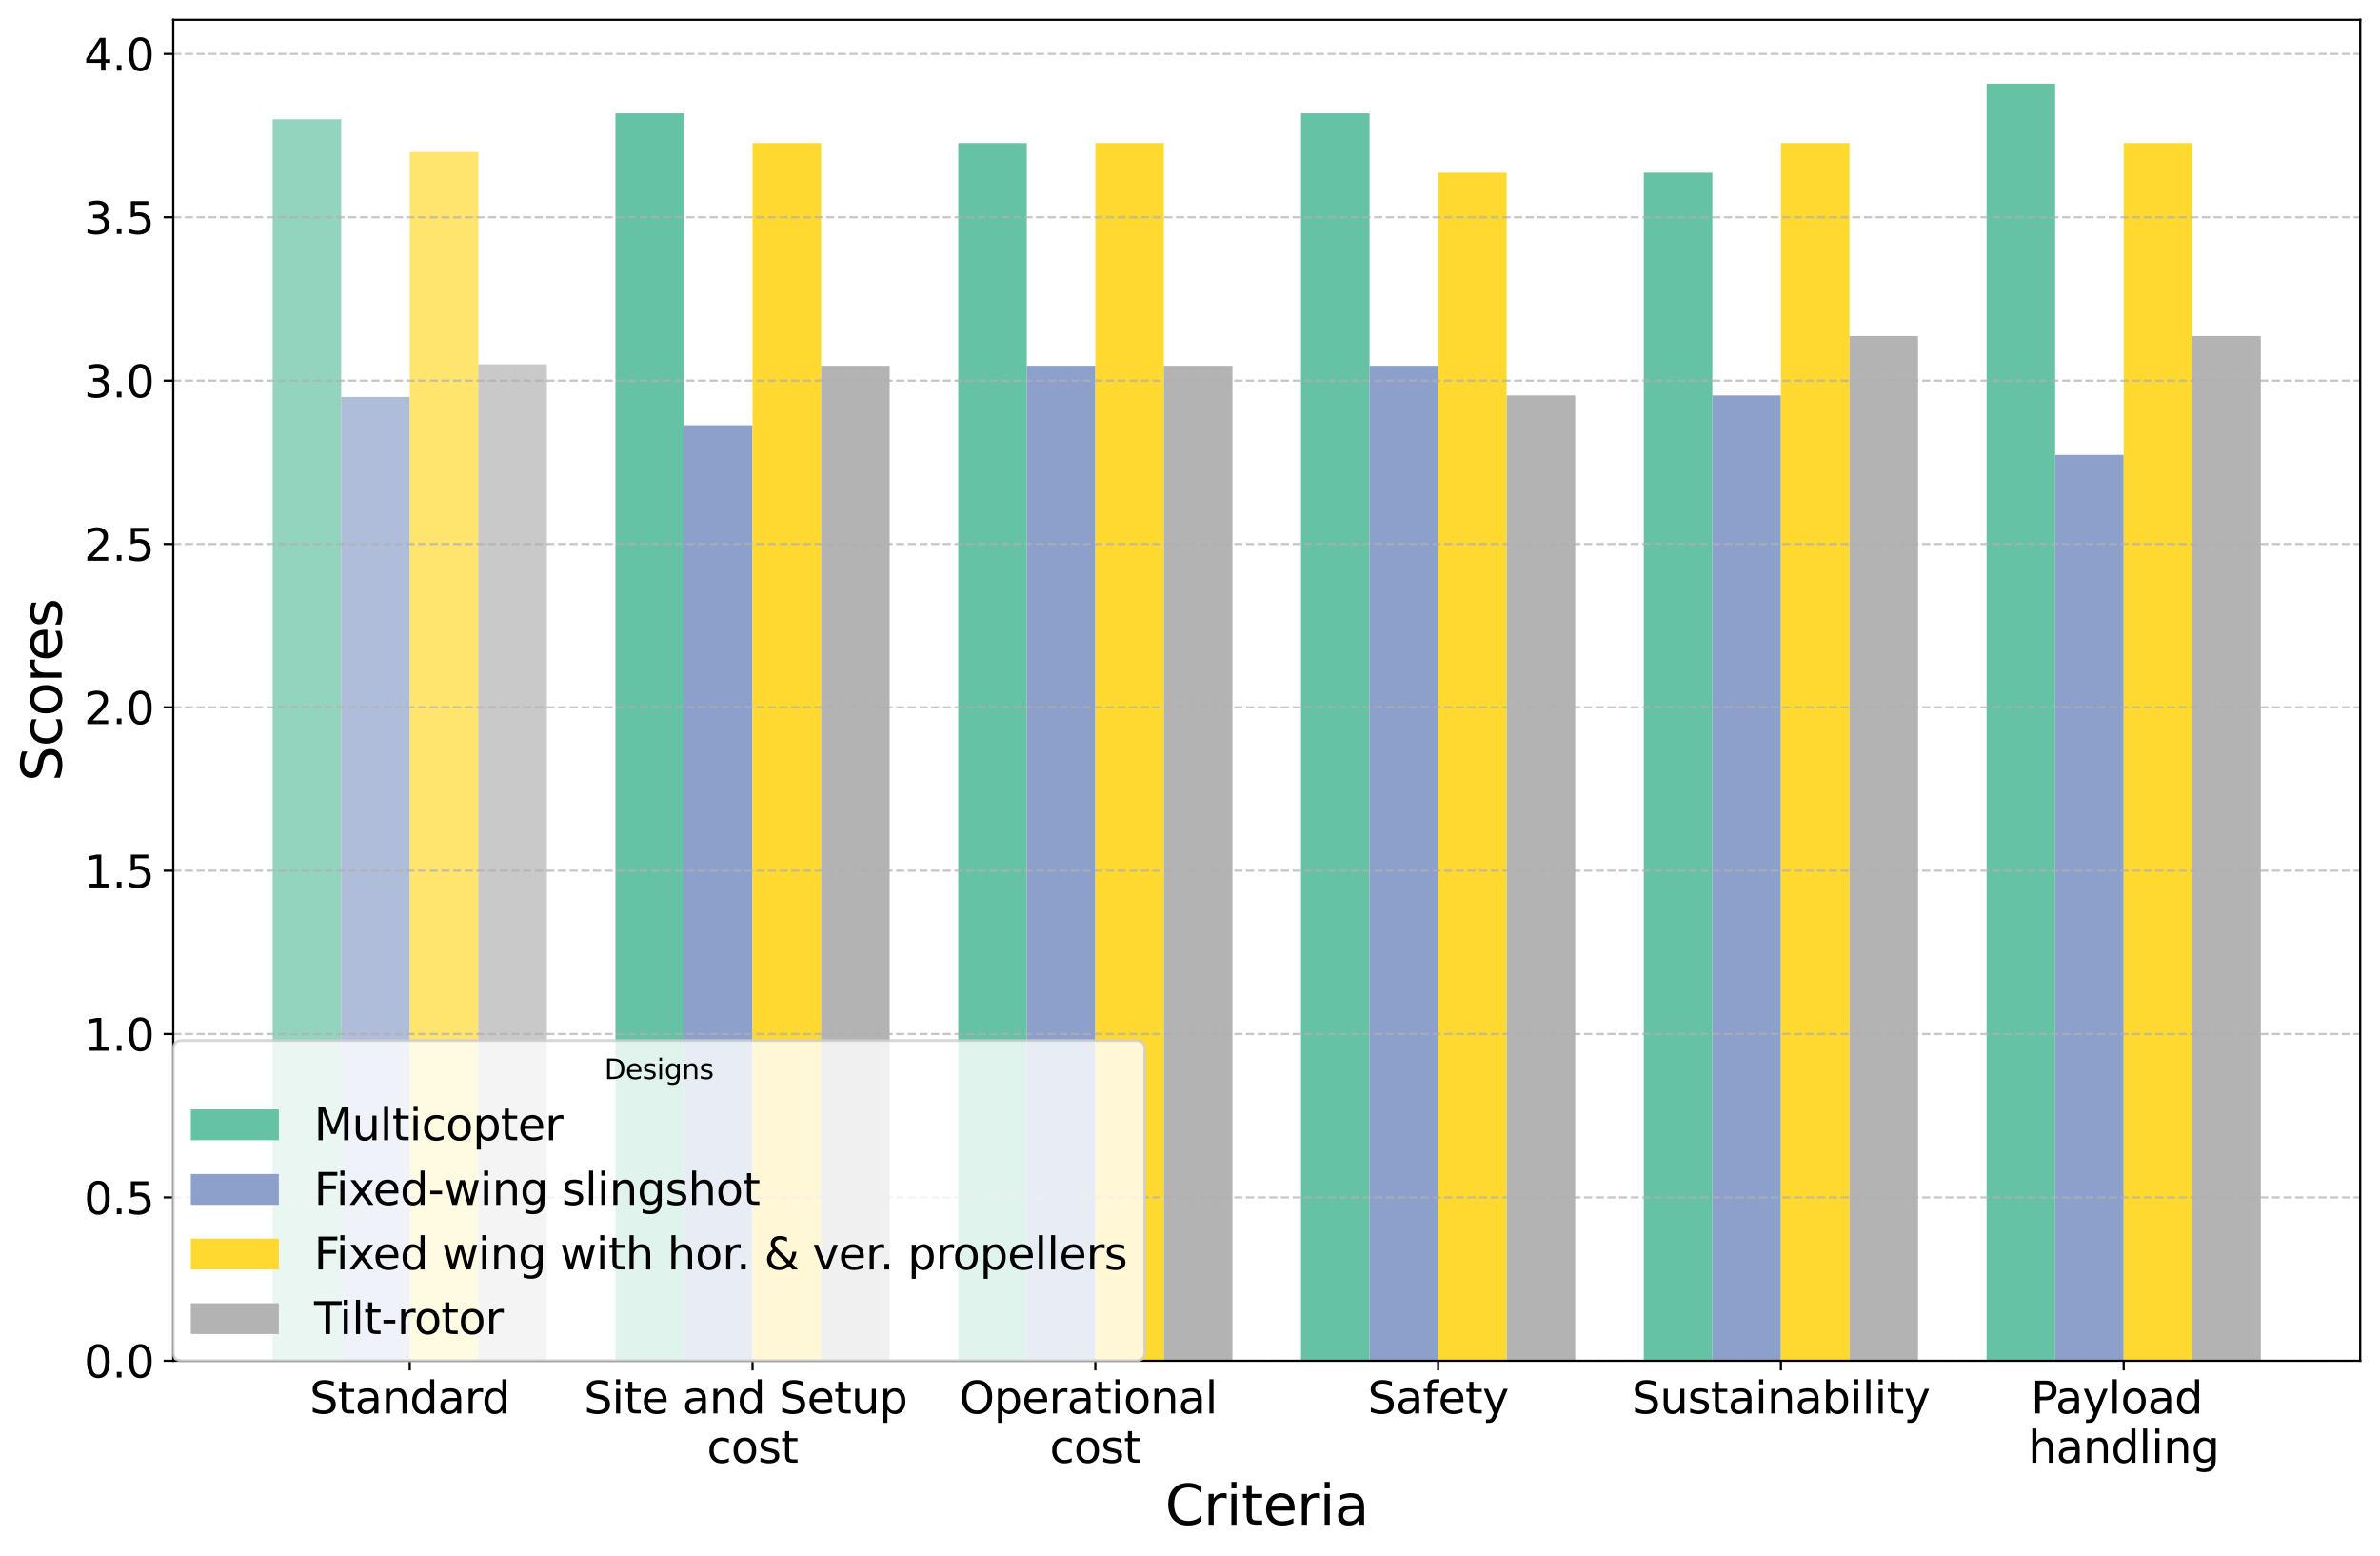 <?xml version="1.0" encoding="utf-8" standalone="no"?>
<!DOCTYPE svg PUBLIC "-//W3C//DTD SVG 1.1//EN"
  "http://www.w3.org/Graphics/SVG/1.1/DTD/svg11.dtd">
<svg xmlns:xlink="http://www.w3.org/1999/xlink" width="865.511pt" height="565.686pt" viewBox="0 0 865.511 565.686" xmlns="http://www.w3.org/2000/svg" version="1.1">
 <defs>
  <style type="text/css">*{stroke-linejoin: round; stroke-linecap: butt}</style>
 </defs>
 <g id="figure_1">
  <g id="patch_1">
   <path d="M 0 565.686 
L 865.511 565.686 
L 865.511 0 
L 0 0 
z
" style="fill: #ffffff"/>
  </g>
  <g id="axes_1">
   <g id="patch_2">
    <path d="M 63.001 494.728 
L 858.311 494.728 
L 858.311 7.2 
L 63.001 7.2 
z
" style="fill: #ffffff"/>
   </g>
   <g id="patch_3">
    <path d="M 99.152 494.728 
L 124.083 494.728 
L 124.083 43.373 
L 99.152 43.373 
z
" clip-path="url(#p4e0ea31a48)" style="fill: #66c2a5; opacity: 0.7"/>
   </g>
   <g id="patch_4">
    <path d="M 124.083 494.728 
L 149.014 494.728 
L 149.014 144.334 
L 124.083 144.334 
z
" clip-path="url(#p4e0ea31a48)" style="fill: #8da0cb; opacity: 0.7"/>
   </g>
   <g id="patch_5">
    <path d="M 149.014 494.728 
L 173.946 494.728 
L 173.946 55.251 
L 149.014 55.251 
z
" clip-path="url(#p4e0ea31a48)" style="fill: #ffd92f; opacity: 0.7"/>
   </g>
   <g id="patch_6">
    <path d="M 173.946 494.728 
L 198.877 494.728 
L 198.877 132.456 
L 173.946 132.456 
z
" clip-path="url(#p4e0ea31a48)" style="fill: #b3b3b3; opacity: 0.7"/>
   </g>
   <g id="patch_7">
    <path d="M 223.808 494.728 
L 248.74 494.728 
L 248.74 41.214 
L 223.808 41.214 
z
" clip-path="url(#p4e0ea31a48)" style="fill: #66c2a5"/>
   </g>
   <g id="patch_8">
    <path d="M 348.465 494.728 
L 373.397 494.728 
L 373.397 52.012 
L 348.465 52.012 
z
" clip-path="url(#p4e0ea31a48)" style="fill: #66c2a5"/>
   </g>
   <g id="patch_9">
    <path d="M 473.122 494.728 
L 498.053 494.728 
L 498.053 41.214 
L 473.122 41.214 
z
" clip-path="url(#p4e0ea31a48)" style="fill: #66c2a5"/>
   </g>
   <g id="patch_10">
    <path d="M 597.779 494.728 
L 622.71 494.728 
L 622.71 62.81 
L 597.779 62.81 
z
" clip-path="url(#p4e0ea31a48)" style="fill: #66c2a5"/>
   </g>
   <g id="patch_11">
    <path d="M 722.435 494.728 
L 747.367 494.728 
L 747.367 30.416 
L 722.435 30.416 
z
" clip-path="url(#p4e0ea31a48)" style="fill: #66c2a5"/>
   </g>
   <g id="patch_12">
    <path d="M 248.74 494.728 
L 273.671 494.728 
L 273.671 154.592 
L 248.74 154.592 
z
" clip-path="url(#p4e0ea31a48)" style="fill: #8da0cb"/>
   </g>
   <g id="patch_13">
    <path d="M 373.397 494.728 
L 398.328 494.728 
L 398.328 132.996 
L 373.397 132.996 
z
" clip-path="url(#p4e0ea31a48)" style="fill: #8da0cb"/>
   </g>
   <g id="patch_14">
    <path d="M 498.053 494.728 
L 522.985 494.728 
L 522.985 132.996 
L 498.053 132.996 
z
" clip-path="url(#p4e0ea31a48)" style="fill: #8da0cb"/>
   </g>
   <g id="patch_15">
    <path d="M 622.71 494.728 
L 647.641 494.728 
L 647.641 143.794 
L 622.71 143.794 
z
" clip-path="url(#p4e0ea31a48)" style="fill: #8da0cb"/>
   </g>
   <g id="patch_16">
    <path d="M 747.367 494.728 
L 772.298 494.728 
L 772.298 165.39 
L 747.367 165.39 
z
" clip-path="url(#p4e0ea31a48)" style="fill: #8da0cb"/>
   </g>
   <g id="patch_17">
    <path d="M 273.671 494.728 
L 298.602 494.728 
L 298.602 52.012 
L 273.671 52.012 
z
" clip-path="url(#p4e0ea31a48)" style="fill: #ffd92f"/>
   </g>
   <g id="patch_18">
    <path d="M 398.328 494.728 
L 423.259 494.728 
L 423.259 52.012 
L 398.328 52.012 
z
" clip-path="url(#p4e0ea31a48)" style="fill: #ffd92f"/>
   </g>
   <g id="patch_19">
    <path d="M 522.985 494.728 
L 547.916 494.728 
L 547.916 62.81 
L 522.985 62.81 
z
" clip-path="url(#p4e0ea31a48)" style="fill: #ffd92f"/>
   </g>
   <g id="patch_20">
    <path d="M 647.641 494.728 
L 672.573 494.728 
L 672.573 52.012 
L 647.641 52.012 
z
" clip-path="url(#p4e0ea31a48)" style="fill: #ffd92f"/>
   </g>
   <g id="patch_21">
    <path d="M 772.298 494.728 
L 797.229 494.728 
L 797.229 52.012 
L 772.298 52.012 
z
" clip-path="url(#p4e0ea31a48)" style="fill: #ffd92f"/>
   </g>
   <g id="patch_22">
    <path d="M 298.602 494.728 
L 323.534 494.728 
L 323.534 132.996 
L 298.602 132.996 
z
" clip-path="url(#p4e0ea31a48)" style="fill: #b3b3b3"/>
   </g>
   <g id="patch_23">
    <path d="M 423.259 494.728 
L 448.191 494.728 
L 448.191 132.996 
L 423.259 132.996 
z
" clip-path="url(#p4e0ea31a48)" style="fill: #b3b3b3"/>
   </g>
   <g id="patch_24">
    <path d="M 547.916 494.728 
L 572.847 494.728 
L 572.847 143.794 
L 547.916 143.794 
z
" clip-path="url(#p4e0ea31a48)" style="fill: #b3b3b3"/>
   </g>
   <g id="patch_25">
    <path d="M 672.573 494.728 
L 697.504 494.728 
L 697.504 122.198 
L 672.573 122.198 
z
" clip-path="url(#p4e0ea31a48)" style="fill: #b3b3b3"/>
   </g>
   <g id="patch_26">
    <path d="M 797.229 494.728 
L 822.161 494.728 
L 822.161 122.198 
L 797.229 122.198 
z
" clip-path="url(#p4e0ea31a48)" style="fill: #b3b3b3"/>
   </g>
   <g id="matplotlib.axis_1">
    <g id="xtick_1">
     <g id="line2d_1">
      <defs>
       <path id="maa2ad86802" d="M 0 0 
L 0 3.5 
" style="stroke: #000000; stroke-width: 0.8"/>
      </defs>
      <g>
       <use xlink:href="#maa2ad86802" x="149.014" y="494.728" style="stroke: #000000; stroke-width: 0.8"/>
      </g>
     </g>
     <g id="text_1">
      <!-- Standard -->
      <g transform="translate(112.618 513.885) scale(0.16 -0.16)">
       <defs>
        <path id="DejaVuSans-53" d="M 3425 4513 
L 3425 3897 
Q 3066 4069 2747 4153 
Q 2428 4238 2131 4238 
Q 1616 4238 1336 4038 
Q 1056 3838 1056 3469 
Q 1056 3159 1242 3001 
Q 1428 2844 1947 2747 
L 2328 2669 
Q 3034 2534 3370 2195 
Q 3706 1856 3706 1288 
Q 3706 609 3251 259 
Q 2797 -91 1919 -91 
Q 1588 -91 1214 -16 
Q 841 59 441 206 
L 441 856 
Q 825 641 1194 531 
Q 1563 422 1919 422 
Q 2459 422 2753 634 
Q 3047 847 3047 1241 
Q 3047 1584 2836 1778 
Q 2625 1972 2144 2069 
L 1759 2144 
Q 1053 2284 737 2584 
Q 422 2884 422 3419 
Q 422 4038 858 4394 
Q 1294 4750 2059 4750 
Q 2388 4750 2728 4690 
Q 3069 4631 3425 4513 
z
" transform="scale(0.016)"/>
        <path id="DejaVuSans-74" d="M 1172 4494 
L 1172 3500 
L 2356 3500 
L 2356 3053 
L 1172 3053 
L 1172 1153 
Q 1172 725 1289 603 
Q 1406 481 1766 481 
L 2356 481 
L 2356 0 
L 1766 0 
Q 1100 0 847 248 
Q 594 497 594 1153 
L 594 3053 
L 172 3053 
L 172 3500 
L 594 3500 
L 594 4494 
L 1172 4494 
z
" transform="scale(0.016)"/>
        <path id="DejaVuSans-61" d="M 2194 1759 
Q 1497 1759 1228 1600 
Q 959 1441 959 1056 
Q 959 750 1161 570 
Q 1363 391 1709 391 
Q 2188 391 2477 730 
Q 2766 1069 2766 1631 
L 2766 1759 
L 2194 1759 
z
M 3341 1997 
L 3341 0 
L 2766 0 
L 2766 531 
Q 2569 213 2275 61 
Q 1981 -91 1556 -91 
Q 1019 -91 701 211 
Q 384 513 384 1019 
Q 384 1609 779 1909 
Q 1175 2209 1959 2209 
L 2766 2209 
L 2766 2266 
Q 2766 2663 2505 2880 
Q 2244 3097 1772 3097 
Q 1472 3097 1187 3025 
Q 903 2953 641 2809 
L 641 3341 
Q 956 3463 1253 3523 
Q 1550 3584 1831 3584 
Q 2591 3584 2966 3190 
Q 3341 2797 3341 1997 
z
" transform="scale(0.016)"/>
        <path id="DejaVuSans-6e" d="M 3513 2113 
L 3513 0 
L 2938 0 
L 2938 2094 
Q 2938 2591 2744 2837 
Q 2550 3084 2163 3084 
Q 1697 3084 1428 2787 
Q 1159 2491 1159 1978 
L 1159 0 
L 581 0 
L 581 3500 
L 1159 3500 
L 1159 2956 
Q 1366 3272 1645 3428 
Q 1925 3584 2291 3584 
Q 2894 3584 3203 3211 
Q 3513 2838 3513 2113 
z
" transform="scale(0.016)"/>
        <path id="DejaVuSans-64" d="M 2906 2969 
L 2906 4863 
L 3481 4863 
L 3481 0 
L 2906 0 
L 2906 525 
Q 2725 213 2448 61 
Q 2172 -91 1784 -91 
Q 1150 -91 751 415 
Q 353 922 353 1747 
Q 353 2572 751 3078 
Q 1150 3584 1784 3584 
Q 2172 3584 2448 3432 
Q 2725 3281 2906 2969 
z
M 947 1747 
Q 947 1113 1208 752 
Q 1469 391 1925 391 
Q 2381 391 2643 752 
Q 2906 1113 2906 1747 
Q 2906 2381 2643 2742 
Q 2381 3103 1925 3103 
Q 1469 3103 1208 2742 
Q 947 2381 947 1747 
z
" transform="scale(0.016)"/>
        <path id="DejaVuSans-72" d="M 2631 2963 
Q 2534 3019 2420 3045 
Q 2306 3072 2169 3072 
Q 1681 3072 1420 2755 
Q 1159 2438 1159 1844 
L 1159 0 
L 581 0 
L 581 3500 
L 1159 3500 
L 1159 2956 
Q 1341 3275 1631 3429 
Q 1922 3584 2338 3584 
Q 2397 3584 2469 3576 
Q 2541 3569 2628 3553 
L 2631 2963 
z
" transform="scale(0.016)"/>
       </defs>
       <use xlink:href="#DejaVuSans-53"/>
       <use xlink:href="#DejaVuSans-74" transform="translate(63.477 0)"/>
       <use xlink:href="#DejaVuSans-61" transform="translate(102.686 0)"/>
       <use xlink:href="#DejaVuSans-6e" transform="translate(163.965 0)"/>
       <use xlink:href="#DejaVuSans-64" transform="translate(227.344 0)"/>
       <use xlink:href="#DejaVuSans-61" transform="translate(290.82 0)"/>
       <use xlink:href="#DejaVuSans-72" transform="translate(352.1 0)"/>
       <use xlink:href="#DejaVuSans-64" transform="translate(391.463 0)"/>
      </g>
     </g>
    </g>
    <g id="xtick_2">
     <g id="line2d_2">
      <g>
       <use xlink:href="#maa2ad86802" x="273.671" y="494.728" style="stroke: #000000; stroke-width: 0.8"/>
      </g>
     </g>
     <g id="text_2">
      <!-- Site and Setup  -->
      <g transform="translate(212.346 513.885) scale(0.16 -0.16)">
       <defs>
        <path id="DejaVuSans-69" d="M 603 3500 
L 1178 3500 
L 1178 0 
L 603 0 
L 603 3500 
z
M 603 4863 
L 1178 4863 
L 1178 4134 
L 603 4134 
L 603 4863 
z
" transform="scale(0.016)"/>
        <path id="DejaVuSans-65" d="M 3597 1894 
L 3597 1613 
L 953 1613 
Q 991 1019 1311 708 
Q 1631 397 2203 397 
Q 2534 397 2845 478 
Q 3156 559 3463 722 
L 3463 178 
Q 3153 47 2828 -22 
Q 2503 -91 2169 -91 
Q 1331 -91 842 396 
Q 353 884 353 1716 
Q 353 2575 817 3079 
Q 1281 3584 2069 3584 
Q 2775 3584 3186 3129 
Q 3597 2675 3597 1894 
z
M 3022 2063 
Q 3016 2534 2758 2815 
Q 2500 3097 2075 3097 
Q 1594 3097 1305 2825 
Q 1016 2553 972 2059 
L 3022 2063 
z
" transform="scale(0.016)"/>
        <path id="DejaVuSans-20" transform="scale(0.016)"/>
        <path id="DejaVuSans-75" d="M 544 1381 
L 544 3500 
L 1119 3500 
L 1119 1403 
Q 1119 906 1312 657 
Q 1506 409 1894 409 
Q 2359 409 2629 706 
Q 2900 1003 2900 1516 
L 2900 3500 
L 3475 3500 
L 3475 0 
L 2900 0 
L 2900 538 
Q 2691 219 2414 64 
Q 2138 -91 1772 -91 
Q 1169 -91 856 284 
Q 544 659 544 1381 
z
M 1991 3584 
L 1991 3584 
z
" transform="scale(0.016)"/>
        <path id="DejaVuSans-70" d="M 1159 525 
L 1159 -1331 
L 581 -1331 
L 581 3500 
L 1159 3500 
L 1159 2969 
Q 1341 3281 1617 3432 
Q 1894 3584 2278 3584 
Q 2916 3584 3314 3078 
Q 3713 2572 3713 1747 
Q 3713 922 3314 415 
Q 2916 -91 2278 -91 
Q 1894 -91 1617 61 
Q 1341 213 1159 525 
z
M 3116 1747 
Q 3116 2381 2855 2742 
Q 2594 3103 2138 3103 
Q 1681 3103 1420 2742 
Q 1159 2381 1159 1747 
Q 1159 1113 1420 752 
Q 1681 391 2138 391 
Q 2594 391 2855 752 
Q 3116 1113 3116 1747 
z
" transform="scale(0.016)"/>
       </defs>
       <use xlink:href="#DejaVuSans-53"/>
       <use xlink:href="#DejaVuSans-69" transform="translate(63.477 0)"/>
       <use xlink:href="#DejaVuSans-74" transform="translate(91.26 0)"/>
       <use xlink:href="#DejaVuSans-65" transform="translate(130.469 0)"/>
       <use xlink:href="#DejaVuSans-20" transform="translate(191.992 0)"/>
       <use xlink:href="#DejaVuSans-61" transform="translate(223.779 0)"/>
       <use xlink:href="#DejaVuSans-6e" transform="translate(285.059 0)"/>
       <use xlink:href="#DejaVuSans-64" transform="translate(348.438 0)"/>
       <use xlink:href="#DejaVuSans-20" transform="translate(411.914 0)"/>
       <use xlink:href="#DejaVuSans-53" transform="translate(443.701 0)"/>
       <use xlink:href="#DejaVuSans-65" transform="translate(507.178 0)"/>
       <use xlink:href="#DejaVuSans-74" transform="translate(568.701 0)"/>
       <use xlink:href="#DejaVuSans-75" transform="translate(607.91 0)"/>
       <use xlink:href="#DejaVuSans-70" transform="translate(671.289 0)"/>
       <use xlink:href="#DejaVuSans-20" transform="translate(734.766 0)"/>
      </g>
      <!-- cost -->
      <g transform="translate(257.074 531.802) scale(0.16 -0.16)">
       <defs>
        <path id="DejaVuSans-63" d="M 3122 3366 
L 3122 2828 
Q 2878 2963 2633 3030 
Q 2388 3097 2138 3097 
Q 1578 3097 1268 2742 
Q 959 2388 959 1747 
Q 959 1106 1268 751 
Q 1578 397 2138 397 
Q 2388 397 2633 464 
Q 2878 531 3122 666 
L 3122 134 
Q 2881 22 2623 -34 
Q 2366 -91 2075 -91 
Q 1284 -91 818 406 
Q 353 903 353 1747 
Q 353 2603 823 3093 
Q 1294 3584 2113 3584 
Q 2378 3584 2631 3529 
Q 2884 3475 3122 3366 
z
" transform="scale(0.016)"/>
        <path id="DejaVuSans-6f" d="M 1959 3097 
Q 1497 3097 1228 2736 
Q 959 2375 959 1747 
Q 959 1119 1226 758 
Q 1494 397 1959 397 
Q 2419 397 2687 759 
Q 2956 1122 2956 1747 
Q 2956 2369 2687 2733 
Q 2419 3097 1959 3097 
z
M 1959 3584 
Q 2709 3584 3137 3096 
Q 3566 2609 3566 1747 
Q 3566 888 3137 398 
Q 2709 -91 1959 -91 
Q 1206 -91 779 398 
Q 353 888 353 1747 
Q 353 2609 779 3096 
Q 1206 3584 1959 3584 
z
" transform="scale(0.016)"/>
        <path id="DejaVuSans-73" d="M 2834 3397 
L 2834 2853 
Q 2591 2978 2328 3040 
Q 2066 3103 1784 3103 
Q 1356 3103 1142 2972 
Q 928 2841 928 2578 
Q 928 2378 1081 2264 
Q 1234 2150 1697 2047 
L 1894 2003 
Q 2506 1872 2764 1633 
Q 3022 1394 3022 966 
Q 3022 478 2636 193 
Q 2250 -91 1575 -91 
Q 1294 -91 989 -36 
Q 684 19 347 128 
L 347 722 
Q 666 556 975 473 
Q 1284 391 1588 391 
Q 1994 391 2212 530 
Q 2431 669 2431 922 
Q 2431 1156 2273 1281 
Q 2116 1406 1581 1522 
L 1381 1569 
Q 847 1681 609 1914 
Q 372 2147 372 2553 
Q 372 3047 722 3315 
Q 1072 3584 1716 3584 
Q 2034 3584 2315 3537 
Q 2597 3491 2834 3397 
z
" transform="scale(0.016)"/>
       </defs>
       <use xlink:href="#DejaVuSans-63"/>
       <use xlink:href="#DejaVuSans-6f" transform="translate(54.98 0)"/>
       <use xlink:href="#DejaVuSans-73" transform="translate(116.162 0)"/>
       <use xlink:href="#DejaVuSans-74" transform="translate(168.262 0)"/>
      </g>
     </g>
    </g>
    <g id="xtick_3">
     <g id="line2d_3">
      <g>
       <use xlink:href="#maa2ad86802" x="398.328" y="494.728" style="stroke: #000000; stroke-width: 0.8"/>
      </g>
     </g>
     <g id="text_3">
      <!-- Operational  -->
      <g transform="translate(348.847 513.885) scale(0.16 -0.16)">
       <defs>
        <path id="DejaVuSans-4f" d="M 2522 4238 
Q 1834 4238 1429 3725 
Q 1025 3213 1025 2328 
Q 1025 1447 1429 934 
Q 1834 422 2522 422 
Q 3209 422 3611 934 
Q 4013 1447 4013 2328 
Q 4013 3213 3611 3725 
Q 3209 4238 2522 4238 
z
M 2522 4750 
Q 3503 4750 4090 4092 
Q 4678 3434 4678 2328 
Q 4678 1225 4090 567 
Q 3503 -91 2522 -91 
Q 1538 -91 948 565 
Q 359 1222 359 2328 
Q 359 3434 948 4092 
Q 1538 4750 2522 4750 
z
" transform="scale(0.016)"/>
        <path id="DejaVuSans-6c" d="M 603 4863 
L 1178 4863 
L 1178 0 
L 603 0 
L 603 4863 
z
" transform="scale(0.016)"/>
       </defs>
       <use xlink:href="#DejaVuSans-4f"/>
       <use xlink:href="#DejaVuSans-70" transform="translate(78.711 0)"/>
       <use xlink:href="#DejaVuSans-65" transform="translate(142.188 0)"/>
       <use xlink:href="#DejaVuSans-72" transform="translate(203.711 0)"/>
       <use xlink:href="#DejaVuSans-61" transform="translate(244.824 0)"/>
       <use xlink:href="#DejaVuSans-74" transform="translate(306.104 0)"/>
       <use xlink:href="#DejaVuSans-69" transform="translate(345.312 0)"/>
       <use xlink:href="#DejaVuSans-6f" transform="translate(373.096 0)"/>
       <use xlink:href="#DejaVuSans-6e" transform="translate(434.277 0)"/>
       <use xlink:href="#DejaVuSans-61" transform="translate(497.656 0)"/>
       <use xlink:href="#DejaVuSans-6c" transform="translate(558.936 0)"/>
       <use xlink:href="#DejaVuSans-20" transform="translate(586.719 0)"/>
      </g>
      <!-- cost -->
      <g transform="translate(381.73 531.802) scale(0.16 -0.16)">
       <use xlink:href="#DejaVuSans-63"/>
       <use xlink:href="#DejaVuSans-6f" transform="translate(54.98 0)"/>
       <use xlink:href="#DejaVuSans-73" transform="translate(116.162 0)"/>
       <use xlink:href="#DejaVuSans-74" transform="translate(168.262 0)"/>
      </g>
     </g>
    </g>
    <g id="xtick_4">
     <g id="line2d_4">
      <g>
       <use xlink:href="#maa2ad86802" x="522.985" y="494.728" style="stroke: #000000; stroke-width: 0.8"/>
      </g>
     </g>
     <g id="text_4">
      <!-- Safety -->
      <g transform="translate(497.393 513.885) scale(0.16 -0.16)">
       <defs>
        <path id="DejaVuSans-66" d="M 2375 4863 
L 2375 4384 
L 1825 4384 
Q 1516 4384 1395 4259 
Q 1275 4134 1275 3809 
L 1275 3500 
L 2222 3500 
L 2222 3053 
L 1275 3053 
L 1275 0 
L 697 0 
L 697 3053 
L 147 3053 
L 147 3500 
L 697 3500 
L 697 3744 
Q 697 4328 969 4595 
Q 1241 4863 1831 4863 
L 2375 4863 
z
" transform="scale(0.016)"/>
        <path id="DejaVuSans-79" d="M 2059 -325 
Q 1816 -950 1584 -1140 
Q 1353 -1331 966 -1331 
L 506 -1331 
L 506 -850 
L 844 -850 
Q 1081 -850 1212 -737 
Q 1344 -625 1503 -206 
L 1606 56 
L 191 3500 
L 800 3500 
L 1894 763 
L 2988 3500 
L 3597 3500 
L 2059 -325 
z
" transform="scale(0.016)"/>
       </defs>
       <use xlink:href="#DejaVuSans-53"/>
       <use xlink:href="#DejaVuSans-61" transform="translate(63.477 0)"/>
       <use xlink:href="#DejaVuSans-66" transform="translate(124.756 0)"/>
       <use xlink:href="#DejaVuSans-65" transform="translate(159.961 0)"/>
       <use xlink:href="#DejaVuSans-74" transform="translate(221.484 0)"/>
       <use xlink:href="#DejaVuSans-79" transform="translate(260.693 0)"/>
      </g>
     </g>
    </g>
    <g id="xtick_5">
     <g id="line2d_5">
      <g>
       <use xlink:href="#maa2ad86802" x="647.641" y="494.728" style="stroke: #000000; stroke-width: 0.8"/>
      </g>
     </g>
     <g id="text_5">
      <!-- Sustainability -->
      <g transform="translate(593.474 513.885) scale(0.16 -0.16)">
       <defs>
        <path id="DejaVuSans-62" d="M 3116 1747 
Q 3116 2381 2855 2742 
Q 2594 3103 2138 3103 
Q 1681 3103 1420 2742 
Q 1159 2381 1159 1747 
Q 1159 1113 1420 752 
Q 1681 391 2138 391 
Q 2594 391 2855 752 
Q 3116 1113 3116 1747 
z
M 1159 2969 
Q 1341 3281 1617 3432 
Q 1894 3584 2278 3584 
Q 2916 3584 3314 3078 
Q 3713 2572 3713 1747 
Q 3713 922 3314 415 
Q 2916 -91 2278 -91 
Q 1894 -91 1617 61 
Q 1341 213 1159 525 
L 1159 0 
L 581 0 
L 581 4863 
L 1159 4863 
L 1159 2969 
z
" transform="scale(0.016)"/>
       </defs>
       <use xlink:href="#DejaVuSans-53"/>
       <use xlink:href="#DejaVuSans-75" transform="translate(63.477 0)"/>
       <use xlink:href="#DejaVuSans-73" transform="translate(126.855 0)"/>
       <use xlink:href="#DejaVuSans-74" transform="translate(178.955 0)"/>
       <use xlink:href="#DejaVuSans-61" transform="translate(218.164 0)"/>
       <use xlink:href="#DejaVuSans-69" transform="translate(279.443 0)"/>
       <use xlink:href="#DejaVuSans-6e" transform="translate(307.227 0)"/>
       <use xlink:href="#DejaVuSans-61" transform="translate(370.605 0)"/>
       <use xlink:href="#DejaVuSans-62" transform="translate(431.885 0)"/>
       <use xlink:href="#DejaVuSans-69" transform="translate(495.361 0)"/>
       <use xlink:href="#DejaVuSans-6c" transform="translate(523.145 0)"/>
       <use xlink:href="#DejaVuSans-69" transform="translate(550.928 0)"/>
       <use xlink:href="#DejaVuSans-74" transform="translate(578.711 0)"/>
       <use xlink:href="#DejaVuSans-79" transform="translate(617.92 0)"/>
      </g>
     </g>
    </g>
    <g id="xtick_6">
     <g id="line2d_6">
      <g>
       <use xlink:href="#maa2ad86802" x="772.298" y="494.728" style="stroke: #000000; stroke-width: 0.8"/>
      </g>
     </g>
     <g id="text_6">
      <!-- Payload  -->
      <g transform="translate(738.556 513.885) scale(0.16 -0.16)">
       <defs>
        <path id="DejaVuSans-50" d="M 1259 4147 
L 1259 2394 
L 2053 2394 
Q 2494 2394 2734 2622 
Q 2975 2850 2975 3272 
Q 2975 3691 2734 3919 
Q 2494 4147 2053 4147 
L 1259 4147 
z
M 628 4666 
L 2053 4666 
Q 2838 4666 3239 4311 
Q 3641 3956 3641 3272 
Q 3641 2581 3239 2228 
Q 2838 1875 2053 1875 
L 1259 1875 
L 1259 0 
L 628 0 
L 628 4666 
z
" transform="scale(0.016)"/>
       </defs>
       <use xlink:href="#DejaVuSans-50"/>
       <use xlink:href="#DejaVuSans-61" transform="translate(55.803 0)"/>
       <use xlink:href="#DejaVuSans-79" transform="translate(117.082 0)"/>
       <use xlink:href="#DejaVuSans-6c" transform="translate(176.262 0)"/>
       <use xlink:href="#DejaVuSans-6f" transform="translate(204.045 0)"/>
       <use xlink:href="#DejaVuSans-61" transform="translate(265.227 0)"/>
       <use xlink:href="#DejaVuSans-64" transform="translate(326.506 0)"/>
       <use xlink:href="#DejaVuSans-20" transform="translate(389.982 0)"/>
      </g>
      <!-- handling -->
      <g transform="translate(737.583 531.802) scale(0.16 -0.16)">
       <defs>
        <path id="DejaVuSans-68" d="M 3513 2113 
L 3513 0 
L 2938 0 
L 2938 2094 
Q 2938 2591 2744 2837 
Q 2550 3084 2163 3084 
Q 1697 3084 1428 2787 
Q 1159 2491 1159 1978 
L 1159 0 
L 581 0 
L 581 4863 
L 1159 4863 
L 1159 2956 
Q 1366 3272 1645 3428 
Q 1925 3584 2291 3584 
Q 2894 3584 3203 3211 
Q 3513 2838 3513 2113 
z
" transform="scale(0.016)"/>
        <path id="DejaVuSans-67" d="M 2906 1791 
Q 2906 2416 2648 2759 
Q 2391 3103 1925 3103 
Q 1463 3103 1205 2759 
Q 947 2416 947 1791 
Q 947 1169 1205 825 
Q 1463 481 1925 481 
Q 2391 481 2648 825 
Q 2906 1169 2906 1791 
z
M 3481 434 
Q 3481 -459 3084 -895 
Q 2688 -1331 1869 -1331 
Q 1566 -1331 1297 -1286 
Q 1028 -1241 775 -1147 
L 775 -588 
Q 1028 -725 1275 -790 
Q 1522 -856 1778 -856 
Q 2344 -856 2625 -561 
Q 2906 -266 2906 331 
L 2906 616 
Q 2728 306 2450 153 
Q 2172 0 1784 0 
Q 1141 0 747 490 
Q 353 981 353 1791 
Q 353 2603 747 3093 
Q 1141 3584 1784 3584 
Q 2172 3584 2450 3431 
Q 2728 3278 2906 2969 
L 2906 3500 
L 3481 3500 
L 3481 434 
z
" transform="scale(0.016)"/>
       </defs>
       <use xlink:href="#DejaVuSans-68"/>
       <use xlink:href="#DejaVuSans-61" transform="translate(63.379 0)"/>
       <use xlink:href="#DejaVuSans-6e" transform="translate(124.658 0)"/>
       <use xlink:href="#DejaVuSans-64" transform="translate(188.037 0)"/>
       <use xlink:href="#DejaVuSans-6c" transform="translate(251.514 0)"/>
       <use xlink:href="#DejaVuSans-69" transform="translate(279.297 0)"/>
       <use xlink:href="#DejaVuSans-6e" transform="translate(307.08 0)"/>
       <use xlink:href="#DejaVuSans-67" transform="translate(370.459 0)"/>
      </g>
     </g>
    </g>
    <g id="text_7">
     <!-- Criteria -->
     <g transform="translate(423.694 554.326) scale(0.2 -0.2)">
      <defs>
       <path id="DejaVuSans-43" d="M 4122 4306 
L 4122 3641 
Q 3803 3938 3442 4084 
Q 3081 4231 2675 4231 
Q 1875 4231 1450 3742 
Q 1025 3253 1025 2328 
Q 1025 1406 1450 917 
Q 1875 428 2675 428 
Q 3081 428 3442 575 
Q 3803 722 4122 1019 
L 4122 359 
Q 3791 134 3420 21 
Q 3050 -91 2638 -91 
Q 1578 -91 968 557 
Q 359 1206 359 2328 
Q 359 3453 968 4101 
Q 1578 4750 2638 4750 
Q 3056 4750 3426 4639 
Q 3797 4528 4122 4306 
z
" transform="scale(0.016)"/>
      </defs>
      <use xlink:href="#DejaVuSans-43"/>
      <use xlink:href="#DejaVuSans-72" transform="translate(69.824 0)"/>
      <use xlink:href="#DejaVuSans-69" transform="translate(110.938 0)"/>
      <use xlink:href="#DejaVuSans-74" transform="translate(138.721 0)"/>
      <use xlink:href="#DejaVuSans-65" transform="translate(177.93 0)"/>
      <use xlink:href="#DejaVuSans-72" transform="translate(239.453 0)"/>
      <use xlink:href="#DejaVuSans-69" transform="translate(280.566 0)"/>
      <use xlink:href="#DejaVuSans-61" transform="translate(308.35 0)"/>
     </g>
    </g>
   </g>
   <g id="matplotlib.axis_2">
    <g id="ytick_1">
     <g id="line2d_7">
      <path d="M 63.001 494.728 
L 858.311 494.728 
" clip-path="url(#p4e0ea31a48)" style="fill: none; stroke-dasharray: 2.96,1.28; stroke-dashoffset: 0; stroke: #b0b0b0; stroke-opacity: 0.7; stroke-width: 0.8"/>
     </g>
     <g id="line2d_8">
      <defs>
       <path id="m16ca0bebc4" d="M 0 0 
L -3.5 0 
" style="stroke: #000000; stroke-width: 0.8"/>
      </defs>
      <g>
       <use xlink:href="#m16ca0bebc4" x="63.001" y="494.728" style="stroke: #000000; stroke-width: 0.8"/>
      </g>
     </g>
     <g id="text_8">
      <!-- 0.0 -->
      <g transform="translate(30.556 500.807) scale(0.16 -0.16)">
       <defs>
        <path id="DejaVuSans-30" d="M 2034 4250 
Q 1547 4250 1301 3770 
Q 1056 3291 1056 2328 
Q 1056 1369 1301 889 
Q 1547 409 2034 409 
Q 2525 409 2770 889 
Q 3016 1369 3016 2328 
Q 3016 3291 2770 3770 
Q 2525 4250 2034 4250 
z
M 2034 4750 
Q 2819 4750 3233 4129 
Q 3647 3509 3647 2328 
Q 3647 1150 3233 529 
Q 2819 -91 2034 -91 
Q 1250 -91 836 529 
Q 422 1150 422 2328 
Q 422 3509 836 4129 
Q 1250 4750 2034 4750 
z
" transform="scale(0.016)"/>
        <path id="DejaVuSans-2e" d="M 684 794 
L 1344 794 
L 1344 0 
L 684 0 
L 684 794 
z
" transform="scale(0.016)"/>
       </defs>
       <use xlink:href="#DejaVuSans-30"/>
       <use xlink:href="#DejaVuSans-2e" transform="translate(63.623 0)"/>
       <use xlink:href="#DejaVuSans-30" transform="translate(95.41 0)"/>
      </g>
     </g>
    </g>
    <g id="ytick_2">
     <g id="line2d_9">
      <path d="M 63.001 435.339 
L 858.311 435.339 
" clip-path="url(#p4e0ea31a48)" style="fill: none; stroke-dasharray: 2.96,1.28; stroke-dashoffset: 0; stroke: #b0b0b0; stroke-opacity: 0.7; stroke-width: 0.8"/>
     </g>
     <g id="line2d_10">
      <g>
       <use xlink:href="#m16ca0bebc4" x="63.001" y="435.339" style="stroke: #000000; stroke-width: 0.8"/>
      </g>
     </g>
     <g id="text_9">
      <!-- 0.5 -->
      <g transform="translate(30.556 441.418) scale(0.16 -0.16)">
       <defs>
        <path id="DejaVuSans-35" d="M 691 4666 
L 3169 4666 
L 3169 4134 
L 1269 4134 
L 1269 2991 
Q 1406 3038 1543 3061 
Q 1681 3084 1819 3084 
Q 2600 3084 3056 2656 
Q 3513 2228 3513 1497 
Q 3513 744 3044 326 
Q 2575 -91 1722 -91 
Q 1428 -91 1123 -41 
Q 819 9 494 109 
L 494 744 
Q 775 591 1075 516 
Q 1375 441 1709 441 
Q 2250 441 2565 725 
Q 2881 1009 2881 1497 
Q 2881 1984 2565 2268 
Q 2250 2553 1709 2553 
Q 1456 2553 1204 2497 
Q 953 2441 691 2322 
L 691 4666 
z
" transform="scale(0.016)"/>
       </defs>
       <use xlink:href="#DejaVuSans-30"/>
       <use xlink:href="#DejaVuSans-2e" transform="translate(63.623 0)"/>
       <use xlink:href="#DejaVuSans-35" transform="translate(95.41 0)"/>
      </g>
     </g>
    </g>
    <g id="ytick_3">
     <g id="line2d_11">
      <path d="M 63.001 375.95 
L 858.311 375.95 
" clip-path="url(#p4e0ea31a48)" style="fill: none; stroke-dasharray: 2.96,1.28; stroke-dashoffset: 0; stroke: #b0b0b0; stroke-opacity: 0.7; stroke-width: 0.8"/>
     </g>
     <g id="line2d_12">
      <g>
       <use xlink:href="#m16ca0bebc4" x="63.001" y="375.95" style="stroke: #000000; stroke-width: 0.8"/>
      </g>
     </g>
     <g id="text_10">
      <!-- 1.0 -->
      <g transform="translate(30.556 382.029) scale(0.16 -0.16)">
       <defs>
        <path id="DejaVuSans-31" d="M 794 531 
L 1825 531 
L 1825 4091 
L 703 3866 
L 703 4441 
L 1819 4666 
L 2450 4666 
L 2450 531 
L 3481 531 
L 3481 0 
L 794 0 
L 794 531 
z
" transform="scale(0.016)"/>
       </defs>
       <use xlink:href="#DejaVuSans-31"/>
       <use xlink:href="#DejaVuSans-2e" transform="translate(63.623 0)"/>
       <use xlink:href="#DejaVuSans-30" transform="translate(95.41 0)"/>
      </g>
     </g>
    </g>
    <g id="ytick_4">
     <g id="line2d_13">
      <path d="M 63.001 316.562 
L 858.311 316.562 
" clip-path="url(#p4e0ea31a48)" style="fill: none; stroke-dasharray: 2.96,1.28; stroke-dashoffset: 0; stroke: #b0b0b0; stroke-opacity: 0.7; stroke-width: 0.8"/>
     </g>
     <g id="line2d_14">
      <g>
       <use xlink:href="#m16ca0bebc4" x="63.001" y="316.562" style="stroke: #000000; stroke-width: 0.8"/>
      </g>
     </g>
     <g id="text_11">
      <!-- 1.5 -->
      <g transform="translate(30.556 322.64) scale(0.16 -0.16)">
       <use xlink:href="#DejaVuSans-31"/>
       <use xlink:href="#DejaVuSans-2e" transform="translate(63.623 0)"/>
       <use xlink:href="#DejaVuSans-35" transform="translate(95.41 0)"/>
      </g>
     </g>
    </g>
    <g id="ytick_5">
     <g id="line2d_15">
      <path d="M 63.001 257.173 
L 858.311 257.173 
" clip-path="url(#p4e0ea31a48)" style="fill: none; stroke-dasharray: 2.96,1.28; stroke-dashoffset: 0; stroke: #b0b0b0; stroke-opacity: 0.7; stroke-width: 0.8"/>
     </g>
     <g id="line2d_16">
      <g>
       <use xlink:href="#m16ca0bebc4" x="63.001" y="257.173" style="stroke: #000000; stroke-width: 0.8"/>
      </g>
     </g>
     <g id="text_12">
      <!-- 2.0 -->
      <g transform="translate(30.556 263.252) scale(0.16 -0.16)">
       <defs>
        <path id="DejaVuSans-32" d="M 1228 531 
L 3431 531 
L 3431 0 
L 469 0 
L 469 531 
Q 828 903 1448 1529 
Q 2069 2156 2228 2338 
Q 2531 2678 2651 2914 
Q 2772 3150 2772 3378 
Q 2772 3750 2511 3984 
Q 2250 4219 1831 4219 
Q 1534 4219 1204 4116 
Q 875 4013 500 3803 
L 500 4441 
Q 881 4594 1212 4672 
Q 1544 4750 1819 4750 
Q 2544 4750 2975 4387 
Q 3406 4025 3406 3419 
Q 3406 3131 3298 2873 
Q 3191 2616 2906 2266 
Q 2828 2175 2409 1742 
Q 1991 1309 1228 531 
z
" transform="scale(0.016)"/>
       </defs>
       <use xlink:href="#DejaVuSans-32"/>
       <use xlink:href="#DejaVuSans-2e" transform="translate(63.623 0)"/>
       <use xlink:href="#DejaVuSans-30" transform="translate(95.41 0)"/>
      </g>
     </g>
    </g>
    <g id="ytick_6">
     <g id="line2d_17">
      <path d="M 63.001 197.784 
L 858.311 197.784 
" clip-path="url(#p4e0ea31a48)" style="fill: none; stroke-dasharray: 2.96,1.28; stroke-dashoffset: 0; stroke: #b0b0b0; stroke-opacity: 0.7; stroke-width: 0.8"/>
     </g>
     <g id="line2d_18">
      <g>
       <use xlink:href="#m16ca0bebc4" x="63.001" y="197.784" style="stroke: #000000; stroke-width: 0.8"/>
      </g>
     </g>
     <g id="text_13">
      <!-- 2.5 -->
      <g transform="translate(30.556 203.863) scale(0.16 -0.16)">
       <use xlink:href="#DejaVuSans-32"/>
       <use xlink:href="#DejaVuSans-2e" transform="translate(63.623 0)"/>
       <use xlink:href="#DejaVuSans-35" transform="translate(95.41 0)"/>
      </g>
     </g>
    </g>
    <g id="ytick_7">
     <g id="line2d_19">
      <path d="M 63.001 138.395 
L 858.311 138.395 
" clip-path="url(#p4e0ea31a48)" style="fill: none; stroke-dasharray: 2.96,1.28; stroke-dashoffset: 0; stroke: #b0b0b0; stroke-opacity: 0.7; stroke-width: 0.8"/>
     </g>
     <g id="line2d_20">
      <g>
       <use xlink:href="#m16ca0bebc4" x="63.001" y="138.395" style="stroke: #000000; stroke-width: 0.8"/>
      </g>
     </g>
     <g id="text_14">
      <!-- 3.0 -->
      <g transform="translate(30.556 144.474) scale(0.16 -0.16)">
       <defs>
        <path id="DejaVuSans-33" d="M 2597 2516 
Q 3050 2419 3304 2112 
Q 3559 1806 3559 1356 
Q 3559 666 3084 287 
Q 2609 -91 1734 -91 
Q 1441 -91 1130 -33 
Q 819 25 488 141 
L 488 750 
Q 750 597 1062 519 
Q 1375 441 1716 441 
Q 2309 441 2620 675 
Q 2931 909 2931 1356 
Q 2931 1769 2642 2001 
Q 2353 2234 1838 2234 
L 1294 2234 
L 1294 2753 
L 1863 2753 
Q 2328 2753 2575 2939 
Q 2822 3125 2822 3475 
Q 2822 3834 2567 4026 
Q 2313 4219 1838 4219 
Q 1578 4219 1281 4162 
Q 984 4106 628 3988 
L 628 4550 
Q 988 4650 1302 4700 
Q 1616 4750 1894 4750 
Q 2613 4750 3031 4423 
Q 3450 4097 3450 3541 
Q 3450 3153 3228 2886 
Q 3006 2619 2597 2516 
z
" transform="scale(0.016)"/>
       </defs>
       <use xlink:href="#DejaVuSans-33"/>
       <use xlink:href="#DejaVuSans-2e" transform="translate(63.623 0)"/>
       <use xlink:href="#DejaVuSans-30" transform="translate(95.41 0)"/>
      </g>
     </g>
    </g>
    <g id="ytick_8">
     <g id="line2d_21">
      <path d="M 63.001 79.006 
L 858.311 79.006 
" clip-path="url(#p4e0ea31a48)" style="fill: none; stroke-dasharray: 2.96,1.28; stroke-dashoffset: 0; stroke: #b0b0b0; stroke-opacity: 0.7; stroke-width: 0.8"/>
     </g>
     <g id="line2d_22">
      <g>
       <use xlink:href="#m16ca0bebc4" x="63.001" y="79.006" style="stroke: #000000; stroke-width: 0.8"/>
      </g>
     </g>
     <g id="text_15">
      <!-- 3.5 -->
      <g transform="translate(30.556 85.085) scale(0.16 -0.16)">
       <use xlink:href="#DejaVuSans-33"/>
       <use xlink:href="#DejaVuSans-2e" transform="translate(63.623 0)"/>
       <use xlink:href="#DejaVuSans-35" transform="translate(95.41 0)"/>
      </g>
     </g>
    </g>
    <g id="ytick_9">
     <g id="line2d_23">
      <path d="M 63.001 19.618 
L 858.311 19.618 
" clip-path="url(#p4e0ea31a48)" style="fill: none; stroke-dasharray: 2.96,1.28; stroke-dashoffset: 0; stroke: #b0b0b0; stroke-opacity: 0.7; stroke-width: 0.8"/>
     </g>
     <g id="line2d_24">
      <g>
       <use xlink:href="#m16ca0bebc4" x="63.001" y="19.618" style="stroke: #000000; stroke-width: 0.8"/>
      </g>
     </g>
     <g id="text_16">
      <!-- 4.0 -->
      <g transform="translate(30.556 25.696) scale(0.16 -0.16)">
       <defs>
        <path id="DejaVuSans-34" d="M 2419 4116 
L 825 1625 
L 2419 1625 
L 2419 4116 
z
M 2253 4666 
L 3047 4666 
L 3047 1625 
L 3713 1625 
L 3713 1100 
L 3047 1100 
L 3047 0 
L 2419 0 
L 2419 1100 
L 313 1100 
L 313 1709 
L 2253 4666 
z
" transform="scale(0.016)"/>
       </defs>
       <use xlink:href="#DejaVuSans-34"/>
       <use xlink:href="#DejaVuSans-2e" transform="translate(63.623 0)"/>
       <use xlink:href="#DejaVuSans-30" transform="translate(95.41 0)"/>
      </g>
     </g>
    </g>
    <g id="text_17">
     <!-- Scores -->
     <g transform="translate(22.397 284.178) rotate(-90) scale(0.2 -0.2)">
      <use xlink:href="#DejaVuSans-53"/>
      <use xlink:href="#DejaVuSans-63" transform="translate(63.477 0)"/>
      <use xlink:href="#DejaVuSans-6f" transform="translate(118.457 0)"/>
      <use xlink:href="#DejaVuSans-72" transform="translate(179.639 0)"/>
      <use xlink:href="#DejaVuSans-65" transform="translate(218.502 0)"/>
      <use xlink:href="#DejaVuSans-73" transform="translate(280.025 0)"/>
     </g>
    </g>
   </g>
   <g id="patch_27">
    <path d="M 63.001 494.728 
L 63.001 7.2 
" style="fill: none; stroke: #000000; stroke-width: 0.8; stroke-linejoin: miter; stroke-linecap: square"/>
   </g>
   <g id="patch_28">
    <path d="M 858.311 494.728 
L 858.311 7.2 
" style="fill: none; stroke: #000000; stroke-width: 0.8; stroke-linejoin: miter; stroke-linecap: square"/>
   </g>
   <g id="patch_29">
    <path d="M 63.001 494.728 
L 858.311 494.728 
" style="fill: none; stroke: #000000; stroke-width: 0.8; stroke-linejoin: miter; stroke-linecap: square"/>
   </g>
   <g id="patch_30">
    <path d="M 63.001 7.2 
L 858.311 7.2 
" style="fill: none; stroke: #000000; stroke-width: 0.8; stroke-linejoin: miter; stroke-linecap: square"/>
   </g>
   <g id="legend_1">
    <g id="patch_31">
     <path d="M 66.201 494.728 
L 413.084 494.728 
Q 416.284 494.728 416.284 491.528 
L 416.284 381.51 
Q 416.284 378.31 413.084 378.31 
L 66.201 378.31 
Q 63.001 378.31 63.001 381.51 
L 63.001 491.528 
Q 63.001 494.728 66.201 494.728 
z
" style="fill: #ffffff; opacity: 0.8; stroke: #cccccc; stroke-linejoin: miter"/>
    </g>
    <g id="text_18">
     <!-- Designs -->
     <g transform="translate(219.775 392.308) scale(0.1 -0.1)">
      <defs>
       <path id="DejaVuSans-44" d="M 1259 4147 
L 1259 519 
L 2022 519 
Q 2988 519 3436 956 
Q 3884 1394 3884 2338 
Q 3884 3275 3436 3711 
Q 2988 4147 2022 4147 
L 1259 4147 
z
M 628 4666 
L 1925 4666 
Q 3281 4666 3915 4102 
Q 4550 3538 4550 2338 
Q 4550 1131 3912 565 
Q 3275 0 1925 0 
L 628 0 
L 628 4666 
z
" transform="scale(0.016)"/>
      </defs>
      <use xlink:href="#DejaVuSans-44"/>
      <use xlink:href="#DejaVuSans-65" transform="translate(77.002 0)"/>
      <use xlink:href="#DejaVuSans-73" transform="translate(138.525 0)"/>
      <use xlink:href="#DejaVuSans-69" transform="translate(190.625 0)"/>
      <use xlink:href="#DejaVuSans-67" transform="translate(218.408 0)"/>
      <use xlink:href="#DejaVuSans-6e" transform="translate(281.885 0)"/>
      <use xlink:href="#DejaVuSans-73" transform="translate(345.264 0)"/>
     </g>
    </g>
    <g id="patch_32">
     <path d="M 69.401 414.546 
L 101.401 414.546 
L 101.401 403.346 
L 69.401 403.346 
z
" style="fill: #66c2a5"/>
    </g>
    <g id="text_19">
     <!-- Multicopter -->
     <g transform="translate(114.201 414.546) scale(0.16 -0.16)">
      <defs>
       <path id="DejaVuSans-4d" d="M 628 4666 
L 1569 4666 
L 2759 1491 
L 3956 4666 
L 4897 4666 
L 4897 0 
L 4281 0 
L 4281 4097 
L 3078 897 
L 2444 897 
L 1241 4097 
L 1241 0 
L 628 0 
L 628 4666 
z
" transform="scale(0.016)"/>
      </defs>
      <use xlink:href="#DejaVuSans-4d"/>
      <use xlink:href="#DejaVuSans-75" transform="translate(86.279 0)"/>
      <use xlink:href="#DejaVuSans-6c" transform="translate(149.658 0)"/>
      <use xlink:href="#DejaVuSans-74" transform="translate(177.441 0)"/>
      <use xlink:href="#DejaVuSans-69" transform="translate(216.65 0)"/>
      <use xlink:href="#DejaVuSans-63" transform="translate(244.434 0)"/>
      <use xlink:href="#DejaVuSans-6f" transform="translate(299.414 0)"/>
      <use xlink:href="#DejaVuSans-70" transform="translate(360.596 0)"/>
      <use xlink:href="#DejaVuSans-74" transform="translate(424.072 0)"/>
      <use xlink:href="#DejaVuSans-65" transform="translate(463.281 0)"/>
      <use xlink:href="#DejaVuSans-72" transform="translate(524.805 0)"/>
     </g>
    </g>
    <g id="patch_33">
     <path d="M 69.401 438.031 
L 101.401 438.031 
L 101.401 426.83 
L 69.401 426.83 
z
" style="fill: #8da0cb"/>
    </g>
    <g id="text_20">
     <!-- Fixed-wing slingshot -->
     <g transform="translate(114.201 438.031) scale(0.16 -0.16)">
      <defs>
       <path id="DejaVuSans-46" d="M 628 4666 
L 3309 4666 
L 3309 4134 
L 1259 4134 
L 1259 2759 
L 3109 2759 
L 3109 2228 
L 1259 2228 
L 1259 0 
L 628 0 
L 628 4666 
z
" transform="scale(0.016)"/>
       <path id="DejaVuSans-78" d="M 3513 3500 
L 2247 1797 
L 3578 0 
L 2900 0 
L 1881 1375 
L 863 0 
L 184 0 
L 1544 1831 
L 300 3500 
L 978 3500 
L 1906 2253 
L 2834 3500 
L 3513 3500 
z
" transform="scale(0.016)"/>
       <path id="DejaVuSans-2d" d="M 313 2009 
L 1997 2009 
L 1997 1497 
L 313 1497 
L 313 2009 
z
" transform="scale(0.016)"/>
       <path id="DejaVuSans-77" d="M 269 3500 
L 844 3500 
L 1563 769 
L 2278 3500 
L 2956 3500 
L 3675 769 
L 4391 3500 
L 4966 3500 
L 4050 0 
L 3372 0 
L 2619 2869 
L 1863 0 
L 1184 0 
L 269 3500 
z
" transform="scale(0.016)"/>
      </defs>
      <use xlink:href="#DejaVuSans-46"/>
      <use xlink:href="#DejaVuSans-69" transform="translate(50.27 0)"/>
      <use xlink:href="#DejaVuSans-78" transform="translate(78.053 0)"/>
      <use xlink:href="#DejaVuSans-65" transform="translate(134.107 0)"/>
      <use xlink:href="#DejaVuSans-64" transform="translate(195.631 0)"/>
      <use xlink:href="#DejaVuSans-2d" transform="translate(259.107 0)"/>
      <use xlink:href="#DejaVuSans-77" transform="translate(295.191 0)"/>
      <use xlink:href="#DejaVuSans-69" transform="translate(376.979 0)"/>
      <use xlink:href="#DejaVuSans-6e" transform="translate(404.762 0)"/>
      <use xlink:href="#DejaVuSans-67" transform="translate(468.141 0)"/>
      <use xlink:href="#DejaVuSans-20" transform="translate(531.617 0)"/>
      <use xlink:href="#DejaVuSans-73" transform="translate(563.404 0)"/>
      <use xlink:href="#DejaVuSans-6c" transform="translate(615.504 0)"/>
      <use xlink:href="#DejaVuSans-69" transform="translate(643.287 0)"/>
      <use xlink:href="#DejaVuSans-6e" transform="translate(671.07 0)"/>
      <use xlink:href="#DejaVuSans-67" transform="translate(734.449 0)"/>
      <use xlink:href="#DejaVuSans-73" transform="translate(797.926 0)"/>
      <use xlink:href="#DejaVuSans-68" transform="translate(850.025 0)"/>
      <use xlink:href="#DejaVuSans-6f" transform="translate(913.404 0)"/>
      <use xlink:href="#DejaVuSans-74" transform="translate(974.586 0)"/>
     </g>
    </g>
    <g id="patch_34">
     <path d="M 69.401 461.515 
L 101.401 461.515 
L 101.401 450.315 
L 69.401 450.315 
z
" style="fill: #ffd92f"/>
    </g>
    <g id="text_21">
     <!-- Fixed wing with hor. &amp; ver. propellers -->
     <g transform="translate(114.201 461.515) scale(0.16 -0.16)">
      <defs>
       <path id="DejaVuSans-26" d="M 1556 2509 
Q 1272 2256 1139 2004 
Q 1006 1753 1006 1478 
Q 1006 1022 1337 719 
Q 1669 416 2169 416 
Q 2466 416 2725 514 
Q 2984 613 3213 813 
L 1556 2509 
z
M 1997 2859 
L 3584 1234 
Q 3769 1513 3872 1830 
Q 3975 2147 3994 2503 
L 4575 2503 
Q 4538 2091 4375 1687 
Q 4213 1284 3922 891 
L 4794 0 
L 4006 0 
L 3559 459 
Q 3234 181 2878 45 
Q 2522 -91 2113 -91 
Q 1359 -91 881 339 
Q 403 769 403 1441 
Q 403 1841 612 2192 
Q 822 2544 1241 2853 
Q 1091 3050 1012 3245 
Q 934 3441 934 3628 
Q 934 4134 1281 4442 
Q 1628 4750 2203 4750 
Q 2463 4750 2720 4694 
Q 2978 4638 3244 4525 
L 3244 3956 
Q 2972 4103 2725 4179 
Q 2478 4256 2266 4256 
Q 1938 4256 1733 4082 
Q 1528 3909 1528 3634 
Q 1528 3475 1620 3314 
Q 1713 3153 1997 2859 
z
" transform="scale(0.016)"/>
       <path id="DejaVuSans-76" d="M 191 3500 
L 800 3500 
L 1894 563 
L 2988 3500 
L 3597 3500 
L 2284 0 
L 1503 0 
L 191 3500 
z
" transform="scale(0.016)"/>
      </defs>
      <use xlink:href="#DejaVuSans-46"/>
      <use xlink:href="#DejaVuSans-69" transform="translate(50.27 0)"/>
      <use xlink:href="#DejaVuSans-78" transform="translate(78.053 0)"/>
      <use xlink:href="#DejaVuSans-65" transform="translate(134.107 0)"/>
      <use xlink:href="#DejaVuSans-64" transform="translate(195.631 0)"/>
      <use xlink:href="#DejaVuSans-20" transform="translate(259.107 0)"/>
      <use xlink:href="#DejaVuSans-77" transform="translate(290.895 0)"/>
      <use xlink:href="#DejaVuSans-69" transform="translate(372.682 0)"/>
      <use xlink:href="#DejaVuSans-6e" transform="translate(400.465 0)"/>
      <use xlink:href="#DejaVuSans-67" transform="translate(463.844 0)"/>
      <use xlink:href="#DejaVuSans-20" transform="translate(527.32 0)"/>
      <use xlink:href="#DejaVuSans-77" transform="translate(559.107 0)"/>
      <use xlink:href="#DejaVuSans-69" transform="translate(640.895 0)"/>
      <use xlink:href="#DejaVuSans-74" transform="translate(668.678 0)"/>
      <use xlink:href="#DejaVuSans-68" transform="translate(707.887 0)"/>
      <use xlink:href="#DejaVuSans-20" transform="translate(771.266 0)"/>
      <use xlink:href="#DejaVuSans-68" transform="translate(803.053 0)"/>
      <use xlink:href="#DejaVuSans-6f" transform="translate(866.432 0)"/>
      <use xlink:href="#DejaVuSans-72" transform="translate(927.613 0)"/>
      <use xlink:href="#DejaVuSans-2e" transform="translate(959.602 0)"/>
      <use xlink:href="#DejaVuSans-20" transform="translate(991.389 0)"/>
      <use xlink:href="#DejaVuSans-26" transform="translate(1023.176 0)"/>
      <use xlink:href="#DejaVuSans-20" transform="translate(1101.154 0)"/>
      <use xlink:href="#DejaVuSans-76" transform="translate(1132.941 0)"/>
      <use xlink:href="#DejaVuSans-65" transform="translate(1192.121 0)"/>
      <use xlink:href="#DejaVuSans-72" transform="translate(1253.645 0)"/>
      <use xlink:href="#DejaVuSans-2e" transform="translate(1285.633 0)"/>
      <use xlink:href="#DejaVuSans-20" transform="translate(1317.42 0)"/>
      <use xlink:href="#DejaVuSans-70" transform="translate(1349.207 0)"/>
      <use xlink:href="#DejaVuSans-72" transform="translate(1412.684 0)"/>
      <use xlink:href="#DejaVuSans-6f" transform="translate(1451.547 0)"/>
      <use xlink:href="#DejaVuSans-70" transform="translate(1512.729 0)"/>
      <use xlink:href="#DejaVuSans-65" transform="translate(1576.205 0)"/>
      <use xlink:href="#DejaVuSans-6c" transform="translate(1637.729 0)"/>
      <use xlink:href="#DejaVuSans-6c" transform="translate(1665.512 0)"/>
      <use xlink:href="#DejaVuSans-65" transform="translate(1693.295 0)"/>
      <use xlink:href="#DejaVuSans-72" transform="translate(1754.818 0)"/>
      <use xlink:href="#DejaVuSans-73" transform="translate(1795.932 0)"/>
     </g>
    </g>
    <g id="patch_35">
     <path d="M 69.401 485 
L 101.401 485 
L 101.401 473.8 
L 69.401 473.8 
z
" style="fill: #b3b3b3"/>
    </g>
    <g id="text_22">
     <!-- Tilt-rotor -->
     <g transform="translate(114.201 485) scale(0.16 -0.16)">
      <defs>
       <path id="DejaVuSans-54" d="M -19 4666 
L 3928 4666 
L 3928 4134 
L 2272 4134 
L 2272 0 
L 1638 0 
L 1638 4134 
L -19 4134 
L -19 4666 
z
" transform="scale(0.016)"/>
      </defs>
      <use xlink:href="#DejaVuSans-54"/>
      <use xlink:href="#DejaVuSans-69" transform="translate(57.959 0)"/>
      <use xlink:href="#DejaVuSans-6c" transform="translate(85.742 0)"/>
      <use xlink:href="#DejaVuSans-74" transform="translate(113.525 0)"/>
      <use xlink:href="#DejaVuSans-2d" transform="translate(152.734 0)"/>
      <use xlink:href="#DejaVuSans-72" transform="translate(188.818 0)"/>
      <use xlink:href="#DejaVuSans-6f" transform="translate(227.682 0)"/>
      <use xlink:href="#DejaVuSans-74" transform="translate(288.863 0)"/>
      <use xlink:href="#DejaVuSans-6f" transform="translate(328.072 0)"/>
      <use xlink:href="#DejaVuSans-72" transform="translate(389.254 0)"/>
     </g>
    </g>
   </g>
  </g>
 </g>
 <defs>
  <clipPath id="p4e0ea31a48">
   <rect x="63.001" y="7.2" width="795.31" height="487.528"/>
  </clipPath>
 </defs>
</svg>
